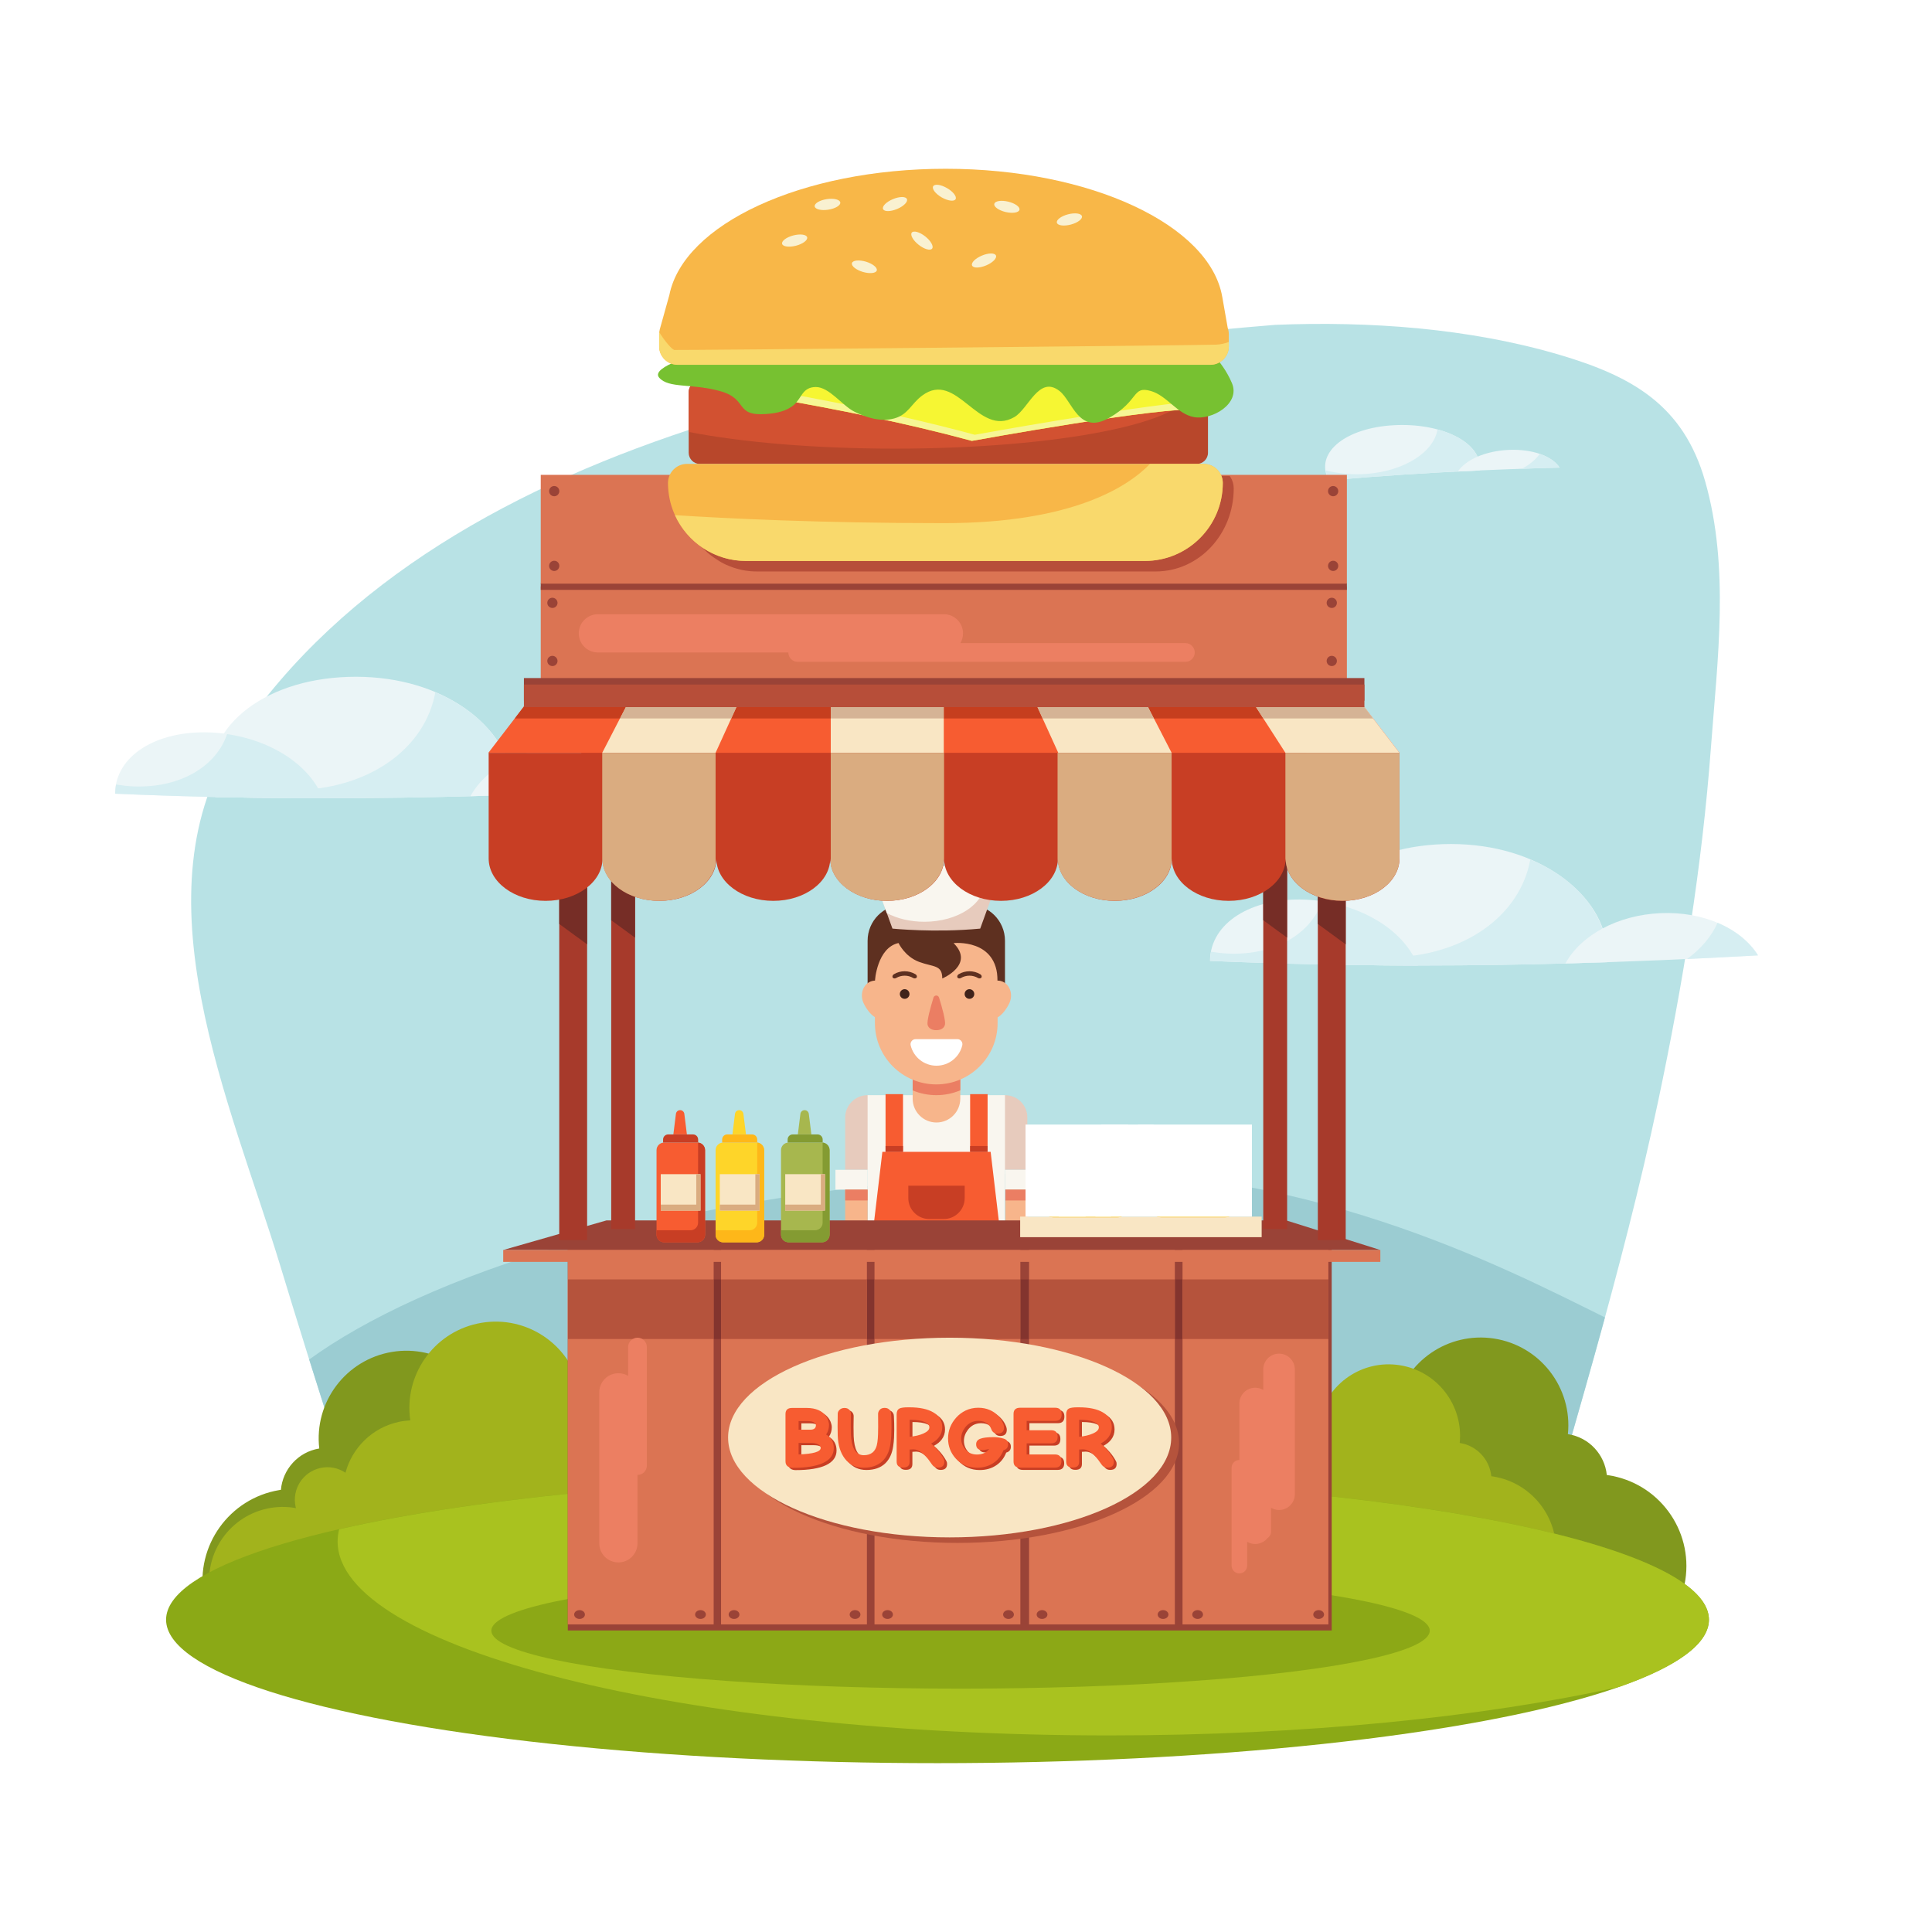<?xml version="1.0" encoding="utf-8"?>
<!-- Generator: Adobe Illustrator 18.0.0, SVG Export Plug-In . SVG Version: 6.00 Build 0)  -->
<!DOCTYPE svg PUBLIC "-//W3C//DTD SVG 1.1//EN" "http://www.w3.org/Graphics/SVG/1.1/DTD/svg11.dtd">
<svg version="1.1" id="Layer_1" xmlns:x="http://ns.adobe.com/Extensibility/1.0/" xmlns:i="http://ns.adobe.com/AdobeIllustrator/10.0/" xmlns:graph="http://ns.adobe.com/Graphs/1.0/"
	 xmlns="http://www.w3.org/2000/svg" xmlns:xlink="http://www.w3.org/1999/xlink" xmlns:a="http://ns.adobe.com/AdobeSVGViewerExtensions/3.0/"
	 x="0px" y="0px" viewBox="0 0 2800 2800" enable-background="new 0 0 2800 2800" xml:space="preserve">
<g>
	<rect y="0" fill="#FFFFFF" width="2800" height="2800"/>
	<g>
		<g>
			<path fill-rule="evenodd" clip-rule="evenodd" fill="#B8E2E5" d="M1848.1,470.8c-493.7,40.6-1199.5,143.3-1504.4,597.2
				C193,1292.5,335,1599.9,406,1833.8c51.3,168.9,105.3,337.1,162.3,504.2c0,0,1638-6.8,1638-6.8c68.4-245,144.4-486.9,197-736.1
				c35.6-168.7,63.5-339.5,76.3-511.6c9.5-127.5,27.3-261-8.4-386.1c-31.4-110.1-105.5-152-210.7-183.1
				C2129.5,475.6,1984.5,465.3,1848.1,470.8z"/>
			<path fill-rule="evenodd" clip-rule="evenodd" fill="#9BCCD2" d="M2206.3,2331.2c39.4-141,81.2-281,119.7-421.9
				c-146.8-72.6-443.4-227.9-815.4-210.6c-554.6,25.9-902.5,155.5-1062.5,271.6c37.9,120.9,77.2,241.4,118,361.3
				c21.5,2.5,42.2,4.7,60.5,6.2C918.5,2336.6,2206.3,2331.2,2206.3,2331.2z"/>
		</g>
		<g>
			<g>
				<g>
					<g>
						<path fill="#EBF5F7" d="M468,1156.9c-20.1-52.4-86.3-92.4-163.7-95.4c-77.4-3-137.1,33.6-137.6,88.8
							C269.2,1154.8,369.4,1156.8,468,1156.9z"/>
					</g>
				</g>
				<g>
					<g>
						<path fill="#EBF5F7" d="M742.1,1152.1c0.2-3.9,0.5-7.8,0.3-11.7c-0.2-45.2-27.8-85-68.2-113.6c-40.9-28.5-94.6-45.8-158-46
							c-63.2,0-118,16.7-156.7,45.6c-38.3,28.8-60.6,69.8-50.5,116.6c0.7,4.1,1.9,8.1,3,12.1
							C458.7,1158.4,600.9,1156.9,742.1,1152.1z"/>
					</g>
				</g>
				<path fill="#D6EEF2" d="M467.9,1156.9c-18.1-46.7-72.2-83.3-138.8-93c-15.3,45.8-66.8,78.6-136.1,75.8
					c-8.3-0.4-16.6-1.4-24.8-2.7c-0.8,4.3-1.2,8.8-1.3,13.3C269.2,1154.8,369.4,1156.8,467.9,1156.9z"/>
				<path fill="#D6EEF2" d="M742.1,1152.1c0.2-3.9,0.5-7.8,0.3-11.7c-2.3-59.6-46.3-109.8-111.5-137.1
					c-7.1,39.6-30.5,75.2-66.9,100.8c-36.2,25.6-85.5,41.1-139.5,40.8c-41.1-0.3-81-9.7-117.2-25.9c-0.2,7.8,0.1,15.8,1.5,24
					c0.7,4.1,1.9,8.1,3,12.1C458.7,1158.4,600.9,1156.9,742.1,1152.1z"/>
				<g>
					<g>
						<path fill="#EBF5F7" d="M960.9,1142.2c-24.3-39.1-78.8-63.9-141.2-61.2c-62.5,2.8-115.5,32.1-137.9,72.9
							C774.9,1151.4,867.4,1147.5,960.9,1142.2z"/>
					</g>
				</g>
				<path fill="#D6EEF2" d="M961,1142.2c-12.6-20.1-33.1-36.5-58.7-47.2c-8.9,20.1-24.5,38.2-44.3,52.5
					C892.2,1145.9,926.5,1144.1,961,1142.2z"/>
			</g>
		</g>
		<g>
			<g>
				<g>
					<g>
						<path fill="#EBF5F7" d="M2054.9,1399.2c-20.1-52.4-86.3-92.4-163.7-95.4c-77.4-3-137.1,33.6-137.6,88.8
							C1856.1,1397.1,1956.3,1399.2,2054.9,1399.2z"/>
					</g>
				</g>
				<g>
					<g>
						<path fill="#EBF5F7" d="M2329,1394.5c0.2-3.9,0.5-7.8,0.3-11.7c-0.2-45.2-27.8-85-68.2-113.6c-40.9-28.5-94.6-45.8-158-46
							c-63.2,0-118,16.7-156.7,45.6c-38.3,28.8-60.6,69.8-50.5,116.6c0.7,4.1,1.9,8.1,3,12.1
							C2045.7,1400.8,2187.9,1399.3,2329,1394.5z"/>
					</g>
				</g>
				<path fill="#D6EEF2" d="M2054.8,1399.2c-18.1-46.7-72.2-83.3-138.8-93c-15.3,45.8-66.8,78.6-136.1,75.8
					c-8.3-0.4-16.6-1.4-24.8-2.7c-0.8,4.3-1.2,8.8-1.3,13.3C1856.2,1397.1,1956.3,1399.2,2054.8,1399.2z"/>
				<path fill="#D6EEF2" d="M2329,1394.5c0.2-3.9,0.5-7.8,0.3-11.7c-2.3-59.6-46.3-109.8-111.5-137.1
					c-7.1,39.6-30.5,75.2-66.9,100.8c-36.2,25.6-85.5,41.1-139.5,40.8c-41.1-0.3-81-9.7-117.2-25.9c-0.2,7.8,0.1,15.8,1.5,24
					c0.7,4.1,1.9,8.1,3,12.1C2045.7,1400.8,2187.9,1399.3,2329,1394.5z"/>
				<g>
					<g>
						<path fill="#EBF5F7" d="M2547.8,1384.6c-24.3-39.1-78.8-63.9-141.2-61.2c-62.5,2.8-115.5,32.1-137.9,72.9
							C2361.8,1393.8,2454.3,1389.9,2547.8,1384.6z"/>
					</g>
				</g>
				<path fill="#D6EEF2" d="M2547.9,1384.6c-12.6-20.1-33.1-36.5-58.7-47.2c-8.9,20.1-24.5,38.2-44.3,52.5
					C2479.1,1388.3,2513.4,1386.5,2547.9,1384.6z"/>
			</g>
		</g>
		<g>
			<g>
				<g>
					<path fill="#EBF5F7" d="M2144.4,681.8c0.1-1.6,0.3-3.2,0.3-4.8c0.1-37.1-57.1-64.6-125.3-60.7c-68.2,3.9-111.3,38.1-95.8,75.2
						c0.6,1.6,1.5,3.2,2.2,4.7C1997.4,689.8,2070.3,685.1,2144.4,681.8z"/>
				</g>
			</g>
			<path fill="#D6EEF2" d="M2144.4,681.8c0.1-1.6,0.3-3.2,0.3-4.8c-0.5-24.5-24.5-44.8-61.4-54.6c-5.3,32.9-48.2,60.2-102.4,64.4
				c-20.6,1.6-40.7-0.4-59.6-5c0.5,3.2,1.2,6.4,2.4,9.7c0.6,1.6,1.5,3.2,2.2,4.7C1997.4,689.8,2070.3,685.1,2144.4,681.8z"/>
			<g>
				<g>
					<path fill="#EBF5F7" d="M2260.3,677.7c-10.4-16.4-39-27.1-73.2-25.7c-34.2,1.4-62.8,14.2-74.2,31.3
						C2161.4,680.8,2210.5,679,2260.3,677.7z"/>
				</g>
			</g>
			<path fill="#D6EEF2" d="M2260.3,677.7c-5.4-8.5-15.6-15.4-28.9-19.9c-5.7,8.3-14.8,15.7-25.8,21.6
				C2223.7,678.7,2242,678.1,2260.3,677.7z"/>
		</g>
		<g>
			<path fill="#81981E" d="M1778.7,2083.1c14.6,2.2,28.1,7.3,40,14.6c0.1-0.7,0.1-1.4,0.2-2.1c4-26.2,28.4-44.1,54.6-40.1
				c13.4,2,24.6,9.5,31.9,19.8c22.2-30.5,60.2-47.9,100-41.8c5.7,0.9,11.3,2.2,16.6,4c14.5-64.5,76.7-107.7,143.1-97.6
				c67.3,10.3,114.1,71.6,107.2,138.6c0.1,0,0.1,0,0.2,0c30.7,4.7,53.2,29.7,56.2,59.2c0.7,0.1,1.4,0.2,2.2,0.3
				c72.8,11.1,122.8,79.1,111.6,151.9c-0.6,4.2-1.5,8.3-2.5,12.3l-168.2-25.7l-94.1-14.4l-162.1-24.8l-80.5-12.3l-67.2-10.3
				l-65.5-10l-147.9-22.6c0.2-2.8,0.5-5.5,0.9-8.3C1664.3,2114.7,1719.6,2074.1,1778.7,2083.1z"/>
			<path fill="#A2B31C" d="M1713.6,2095.1c11.9,1.8,22.9,5.9,32.6,11.9c0.1-0.6,0.1-1.1,0.2-1.7c3.3-21.3,23.1-35.9,44.4-32.7
				c10.9,1.7,20.1,7.7,26,16.1c18.1-24.8,49-39,81.4-34c4.7,0.7,9.2,1.8,13.5,3.2c11.8-52.5,62.4-87.7,116.5-79.4
				c54.8,8.4,92.9,58.3,87.3,112.8c0,0,0.1,0,0.1,0c25,3.8,43.3,24.1,45.7,48.2c0.6,0.1,1.2,0.1,1.8,0.2
				c59.3,9,99.9,64.4,90.9,123.7c-0.5,3.4-1.2,6.7-2,10l-137-20.9l-76.6-11.7l-132-20.2l-65.5-10l-54.7-8.3l-53.4-8.1l-120.4-18.4
				c0.2-2.2,0.4-4.5,0.7-6.7C1620.5,2120.8,1665.5,2087.7,1713.6,2095.1z"/>
		</g>
		<g>
			<path fill="#81981E" d="M956.2,2097.5c-14.6,2.4-28,7.7-39.8,15.1c-0.1-0.7-0.1-1.4-0.2-2.1c-4.3-26.1-29-43.7-55.1-39.4
				c-13.4,2.2-24.5,9.8-31.6,20.2c-22.6-30.2-60.8-47.1-100.5-40.5c-5.7,0.9-11.2,2.4-16.6,4.2c-15.4-64.3-78.1-106.7-144.3-95.7
				c-67.2,11.2-113.2,73.1-105.4,140c-0.1,0-0.1,0-0.2,0c-30.6,5.1-52.8,30.3-55.4,59.9c-0.7,0.1-1.4,0.2-2.2,0.3
				c-72.6,12.1-121.7,80.7-109.7,153.3c0.7,4.2,1.6,8.2,2.6,12.2l167.9-27.9l93.9-15.6l161.8-26.9l80.3-13.3l67-11.1l65.4-10.9
				l147.6-24.5c-0.2-2.7-0.6-5.5-1-8.3C1071,2127.6,1015.2,2087.7,956.2,2097.5z"/>
			<path fill="#A2B31C" d="M387,2186.4c14.2-3.1,28.4-3.2,41.9-0.7c-0.2-0.7-0.4-1.3-0.5-2c-5.6-25.5,10.6-50.6,36-56.2
				c13.1-2.9,26,0,36.3,6.9c9.6-35.9,38.4-65.2,77.2-73.7c5.6-1.2,11.1-1.9,16.7-2.2c-9.4-64.4,32.5-126.1,97.1-140.2
				c65.5-14.3,130.2,25.5,147.5,89.6c0.1,0,0.1,0,0.1,0c29.9-6.5,59.4,8.5,72.5,34.6c0.7-0.2,1.4-0.4,2.1-0.5
				c70.8-15.5,140.8,29.4,156.3,100.2c0.9,4.1,1.6,8.1,2,12.1L908.4,2190l-91.6,20l-157.8,34.5l-78.3,17.1l-65.4,14.3l-63.8,13.9
				l-143.9,31.4c-0.8-2.6-1.5-5.2-2.1-7.9C293,2255.8,329.5,2198.9,387,2186.4z"/>
		</g>
		<g>
			<ellipse fill-rule="evenodd" clip-rule="evenodd" fill="#8BA916" cx="1358.7" cy="2347.4" rx="1118" ry="207.9"/>
			<path fill-rule="evenodd" clip-rule="evenodd" fill="#A9C21F" d="M1358.7,2139.6c-349.9,0-662.2,29.9-867.2,76.7
				c-1.4,5.9-2.2,11.8-2.2,17.7c0,155.3,500.5,281.1,1118,281.1c283.5,0,542.4-26.5,739.4-70.3c83-29,130-62.2,130-97.4
				C2476.7,2232.6,1976.2,2139.6,1358.7,2139.6z"/>
		</g>
		<ellipse fill-rule="evenodd" clip-rule="evenodd" fill="#8CA816" cx="1392.1" cy="2363.3" rx="680" ry="84"/>
		<g>
			<g>
				<path fill="#E7CBBD" d="M1257.4,1587.2c-17.9,0-32.5,14.5-32.5,32.5v75.7h64.9v-75.7C1289.9,1601.7,1275.3,1587.2,1257.4,1587.2
					z"/>
				<path fill="#E7CBBD" d="M1456.5,1587.2c-17.9,0-32.5,14.5-32.5,32.5v75.7h64.9v-75.7C1489,1601.7,1474.5,1587.2,1456.5,1587.2z"
					/>
				<path fill="#5E3020" d="M1404.3,1311.1h-94.6c-28.9,0-52.3,23.4-52.3,52.3v79.3h199.1v-79.3
					C1456.5,1334.5,1433.1,1311.1,1404.3,1311.1z"/>
				<rect x="1257.4" y="1587.2" fill="#F9F6EF" width="199.1" height="262.4"/>
				<path fill="#F7B58B" d="M1322.7,1544.5v47.8c0,19.1,15.5,34.5,34.5,34.5l0,0c19.1,0,34.5-15.5,34.5-34.5v-47.8H1322.7z"/>
				<path fill="#EB7E63" d="M1322.7,1580.3c10.5,4.4,22.1,6.9,34.3,6.9h0c12.3,0,24.1-2.5,34.8-7.1v-35.7h-69.1V1580.3z"/>
				<path fill="#F7B58B" d="M1410.3,1349.8h-106.7c-19.7,0-35.6,15.9-35.6,35.6v97.3c0,49.1,39.8,88.9,88.9,88.9h0
					c49.1,0,88.9-39.8,88.9-88.9v-97.3C1445.9,1365.7,1429.9,1349.8,1410.3,1349.8z"/>
				<path fill="#F7B58B" d="M1283.2,1427c-0.9-2.9-7-4.9-9.4-5.4c-18.9-3.8-29.3,15.3-22.7,31.2c3.8,9,16.2,27.8,28.5,22.6
					C1295.6,1468.8,1283.3,1427.2,1283.2,1427z"/>
				<path fill="#F7B58B" d="M1431.2,1427c0.9-2.9,7-4.9,9.4-5.4c18.9-3.8,29.3,15.3,22.7,31.2c-3.8,9-16.2,27.8-28.5,22.6
					C1418.8,1468.8,1431.1,1427.2,1431.2,1427z"/>
				<circle fill="#40231B" cx="1311.1" cy="1440.6" r="7"/>
				<circle fill="#40231B" cx="1405" cy="1440.6" r="7"/>
				<path fill="#5E3020" d="M1323.5,1417.4c-7.6-4.5-17.1-4.5-24.8,0c-1.6,0.9-3.7,0.9-4.8-0.5l0,0c-1.1-1.3-0.5-3.7,1.6-5
					c9.6-5.7,21.6-5.7,31.2,0c2.1,1.2,2.8,3.6,1.6,5c0,0,0,0,0,0C1327.2,1418.2,1325.1,1418.3,1323.5,1417.4z"/>
				<path fill="#5E3020" d="M1417.4,1417.4c-7.6-4.5-17.1-4.5-24.8,0c-1.6,0.9-3.7,0.9-4.8-0.5l0,0c-1.1-1.3-0.5-3.7,1.6-5
					c9.6-5.7,21.6-5.7,31.2,0c2.1,1.2,2.8,3.6,1.6,5c0,0,0,0,0,0C1421.1,1418.2,1419,1418.3,1417.4,1417.4z"/>
				<path fill="#EB7E63" d="M1360.9,1445.7c-1.2-3.9-6.8-3.9-8,0c-4.2,13.7-10,34.4-8.5,39.7c2.3,8.2,12.5,7.6,12.5,7.6
					s10.2,0.6,12.5-7.6C1371,1480.1,1365.2,1459.3,1360.9,1445.7z"/>
				<path fill="#FFFFFF" d="M1387.5,1506H1327c-4.7,0-8.3,4.4-7.2,9c4,16.9,19.3,29.5,37.4,29.5c18.2,0,33.4-12.6,37.4-29.5
					C1395.7,1510.4,1392.2,1506,1387.5,1506z"/>
				<path fill="#5E3020" d="M1268,1421.2c0,0,3.2-47.8,34.2-54.5c0,0,8.9,19.4,29.7,27.3c20.9,7.8,33.7,3.9,33.7,24.1
					c0,0,47.7-20,16.4-51.3c0,0,63.7-7,63.7,54.5l6.5-10.6c0,0,11.1-79-60.6-72.8s-110.3-4.9-127.2,34.6
					C1264.6,1372.4,1258.2,1405.1,1268,1421.2z"/>
				<g>
					<path fill="#E7CBBD" d="M1357,1254.9c-56,0-88.9,21-88.9,21l25.3,69.9c0,0,61.3,6.3,127.2,0l25.3-69.9
						C1445.9,1275.8,1413,1254.9,1357,1254.9z"/>
					<path fill="#F9F6EF" d="M1426.9,1278.7c0-4.3-0.7-8.5-2.1-12.5c-15.2-5.5-38.4-11.3-67.9-11.3c-56,0-88.9,21-88.9,21l17.2,47.4
						c14.9,7.9,33.9,12.6,54.6,12.6C1387.9,1335.8,1426.9,1310.2,1426.9,1278.7z"/>
				</g>
				<rect x="1210.8" y="1695.4" fill="#F9F6EF" width="46.6" height="28.7"/>
				<rect x="1456.5" y="1695.4" fill="#F9F6EF" width="46.6" height="28.7"/>
				<rect x="1283.4" y="1585.7" fill="#F75C31" width="25.3" height="83.7"/>
				<rect x="1406" y="1585.7" fill="#F75C31" width="25.3" height="83.7"/>
				<polygon fill="#F75C31" points="1435.7,1669.3 1357.2,1669.3 1278.8,1669.3 1257.4,1849.6 1357.2,1849.6 1457.1,1849.6 				"/>
				<g>
					<rect x="1224.9" y="1724.1" fill="#F7B58B" width="32.5" height="125.5"/>
					<rect x="1224.9" y="1724.1" fill="#EB7E63" width="32.5" height="15.7"/>
				</g>
				<g>
					<rect x="1457.1" y="1724.1" fill="#F7B58B" width="32.5" height="125.5"/>
					<rect x="1457.1" y="1724.1" fill="#EB7E63" width="32.5" height="15.7"/>
				</g>
				<path fill="#C83E24" d="M1316.4,1718.4v18c0,16.7,13.6,30.3,30.3,30.3h21.1c16.7,0,30.3-13.6,30.3-30.3v-18H1316.4z"/>
				<rect x="1283.4" y="1660.9" fill="#C83E24" width="25.3" height="8.4"/>
				<rect x="1406" y="1660.9" fill="#C83E24" width="25.3" height="8.4"/>
			</g>
			<g>
				<g>
					<polygon fill-rule="evenodd" clip-rule="evenodd" fill="#9A4337" points="822.9,1797.2 1930,1797.2 1930,2363 822.9,2363 
						822.9,1797.2 					"/>
					<rect x="822.9" y="1808" fill-rule="evenodd" clip-rule="evenodd" fill="#DB7453" width="211.4" height="546.2"/>
					<rect x="1045" y="1808" fill-rule="evenodd" clip-rule="evenodd" fill="#DB7453" width="211.4" height="546.2"/>
					<polygon fill-rule="evenodd" clip-rule="evenodd" fill="#DB7453" points="1267.4,1808 1478.8,1808 1478.8,2354.2 
						1267.4,2354.2 1267.4,1808 					"/>
					<polygon fill-rule="evenodd" clip-rule="evenodd" fill="#DB7453" points="1491.4,1808 1702.7,1808 1702.7,2354.2 
						1491.4,2354.2 1491.4,1808 					"/>
					<polygon fill-rule="evenodd" clip-rule="evenodd" fill="#DB7453" points="1713.8,1808 1925.2,1808 1925.2,2354.2 
						1713.8,2354.2 1713.8,1808 					"/>
					<g>
						<rect x="822.7" y="1854.2" fill="#FFFFFF" width="0.2" height="86.4"/>
						<rect x="1478.8" y="1854.2" fill-rule="evenodd" clip-rule="evenodd" fill="#83342E" width="12.6" height="86.4"/>
						<rect x="1256.3" y="1854.2" fill-rule="evenodd" clip-rule="evenodd" fill="#83342E" width="11.1" height="86.4"/>
						<rect x="1925.2" y="1854.2" fill-rule="evenodd" clip-rule="evenodd" fill="#83342E" width="0.1" height="86.4"/>
						<rect x="1702.7" y="1854.2" fill-rule="evenodd" clip-rule="evenodd" fill="#83342E" width="11.1" height="86.4"/>
						<rect x="1034.2" y="1854.2" fill-rule="evenodd" clip-rule="evenodd" fill="#83342E" width="10.7" height="86.4"/>
						<rect x="822.9" y="1854.2" fill-rule="evenodd" clip-rule="evenodd" fill="#B5533C" width="211.4" height="86.4"/>
						<rect x="1045" y="1854.2" fill-rule="evenodd" clip-rule="evenodd" fill="#B5533C" width="211.4" height="86.4"/>
						<rect x="1267.4" y="1854.2" fill-rule="evenodd" clip-rule="evenodd" fill="#B5533C" width="211.4" height="86.4"/>
						<rect x="1491.4" y="1854.2" fill-rule="evenodd" clip-rule="evenodd" fill="#B5533C" width="211.4" height="86.4"/>
						<rect x="1713.8" y="1854.2" fill-rule="evenodd" clip-rule="evenodd" fill="#B5533C" width="211.4" height="86.4"/>
					</g>
				</g>
				<path fill-rule="evenodd" clip-rule="evenodd" fill="#9A4337" d="M839.9,2333.5c4.3,0,7.8,2.9,7.8,6.4s-3.5,6.4-7.8,6.4
					c-4.3,0-7.8-2.9-7.8-6.4S835.6,2333.5,839.9,2333.5L839.9,2333.5z"/>
				<path fill-rule="evenodd" clip-rule="evenodd" fill="#9A4337" d="M1015.2,2333.5c4.3,0,7.8,2.9,7.8,6.4s-3.5,6.4-7.8,6.4
					c-4.3,0-7.8-2.9-7.8-6.4S1010.9,2333.5,1015.2,2333.5L1015.2,2333.5z"/>
				<path fill-rule="evenodd" clip-rule="evenodd" fill="#9A4337" d="M1063.8,2333.5c4.3,0,7.8,2.9,7.8,6.4s-3.5,6.4-7.8,6.4
					c-4.3,0-7.8-2.9-7.8-6.4S1059.5,2333.5,1063.8,2333.5L1063.8,2333.5z"/>
				<path fill-rule="evenodd" clip-rule="evenodd" fill="#9A4337" d="M1239.2,2333.5c4.3,0,7.8,2.9,7.8,6.4s-3.5,6.4-7.8,6.4
					c-4.3,0-7.8-2.9-7.8-6.4S1234.9,2333.5,1239.2,2333.5L1239.2,2333.5z"/>
				<path fill-rule="evenodd" clip-rule="evenodd" fill="#9A4337" d="M1286.3,2333.5c4.3,0,7.8,2.9,7.8,6.4s-3.5,6.4-7.8,6.4
					c-4.3,0-7.8-2.9-7.8-6.4S1282,2333.5,1286.3,2333.5L1286.3,2333.5z"/>
				<path fill-rule="evenodd" clip-rule="evenodd" fill="#9A4337" d="M1461.6,2333.5c4.3,0,7.8,2.9,7.8,6.4s-3.5,6.4-7.8,6.4
					c-4.3,0-7.8-2.9-7.8-6.4S1457.3,2333.5,1461.6,2333.5L1461.6,2333.5z"/>
				<path fill-rule="evenodd" clip-rule="evenodd" fill="#9A4337" d="M1510.2,2333.5c4.3,0,7.8,2.9,7.8,6.4s-3.5,6.4-7.8,6.4
					c-4.3,0-7.8-2.9-7.8-6.4S1506,2333.5,1510.2,2333.5L1510.2,2333.5z"/>
				<path fill-rule="evenodd" clip-rule="evenodd" fill="#9A4337" d="M1685.6,2333.5c4.3,0,7.8,2.9,7.8,6.4s-3.5,6.4-7.8,6.4
					s-7.8-2.9-7.8-6.4S1681.3,2333.5,1685.6,2333.5L1685.6,2333.5z"/>
				<path fill-rule="evenodd" clip-rule="evenodd" fill="#9A4337" d="M1735.7,2333.5c4.3,0,7.8,2.9,7.8,6.4s-3.5,6.4-7.8,6.4
					c-4.3,0-7.8-2.9-7.8-6.4S1731.4,2333.5,1735.7,2333.5L1735.7,2333.5z"/>
				<path fill-rule="evenodd" clip-rule="evenodd" fill="#9A4337" d="M1911.1,2333.5c4.3,0,7.8,2.9,7.8,6.4s-3.5,6.4-7.8,6.4
					c-4.3,0-7.8-2.9-7.8-6.4S1906.8,2333.5,1911.1,2333.5L1911.1,2333.5z"/>
			</g>
			<polygon fill-rule="evenodd" clip-rule="evenodd" fill="#9A4337" points="879,1768.7 1864.1,1768.7 2000.5,1811.6 729.3,1811.6 
				879,1768.7 			"/>
			<polygon fill-rule="evenodd" clip-rule="evenodd" fill="#DB7453" points="729.3,1811.6 2000.5,1811.6 2000.5,1828.8 
				729.3,1828.8 729.3,1811.6 			"/>
			<g>
				<ellipse fill-rule="evenodd" clip-rule="evenodd" fill="#B5533C" cx="1387.7" cy="2091.4" rx="321.1" ry="144.7"/>
				<ellipse fill-rule="evenodd" clip-rule="evenodd" fill="#F9E6C4" cx="1376.3" cy="2083.4" rx="321.1" ry="144.7"/>
				<g>
					<path fill="#C83E24" d="M1212.4,2102.1c0,9.4-5.1,16.5-15.4,21.4c-10.1,4.7-24.7,7.1-43.9,7.1c-3,0-5.4-0.7-7.3-2
						c-2.3-1.6-3.4-4.1-3.4-7.5v-68.5c0-5.9,3.2-8.8,9.4-8.8h21.6c6.5,0,12.1,1.1,16.9,3.2c3.9,1.7,7.2,4.2,9.7,7.3
						c2,2.4,3.5,5.1,4.4,8.1c0.7,2.2,1.1,4.1,1.1,5.8c0,5.3-1.4,10-4.2,14.1C1208.6,2086.6,1212.4,2093.2,1212.4,2102.1
						L1212.4,2102.1z M1161.4,2094.4v16.8c21.4-0.8,32-3.9,32-9.5c0-2.2-1.4-4-4.1-5.3c-2.6-1.3-5.8-1.9-9.7-1.9H1161.4
						L1161.4,2094.4z M1161.4,2062.8v12.5h17.1c5.3,0,8-2.2,8-6.7l-0.1-0.3c0-0.3,0-0.5-0.1-0.7c-0.2-0.7-0.7-1.4-1.4-2
						c-2.1-1.9-5.9-2.8-11.5-2.8H1161.4L1161.4,2062.8z M1286.1,2043.7c3.4,0,6,1.2,7.7,3.5c0.6,0.8,1,1.8,1.4,2.9
						c0.2,0.8,0.3,1.6,0.3,2.3l0.4,10.1c0.1,3.7,0.1,6.9,0.1,9.7c0,4-0.1,7.9-0.3,11.5c-0.2,4.1-0.6,8.1-1.2,12.1
						c-1.5,10.6-5.3,18.9-11.3,24.8c-6.7,6.5-15.9,9.8-27.5,9.8c-11.5,0-20.7-4.4-27.4-13.3c-6.3-8.3-9.7-19.3-10.2-33
						c-0.1-4.5-0.2-9-0.2-13.6l0.2-18.2c0-1.9,0.7-3.7,2.2-5.3c1.8-2.1,4.4-3.2,7.6-3.2c3.3,0,5.8,1.1,7.5,3.3
						c1.2,1.6,1.8,3.4,1.8,5.3c0,3.2-0.1,6-0.1,8.1c0,2.7-0.1,5.3-0.1,7.6c0,4.4,0.1,8.9,0.2,13.4c0.4,9.4,1.9,16.7,4.6,21.9
						c3.2,6,7.9,8.9,14.2,8.9c5.1,0,9.3-1.3,12.5-3.9c3.9-3.2,6.2-8.2,7.1-15c0.5-3.6,0.8-7.3,0.9-11.2c0.1-3.2,0.2-6.9,0.2-11.1
						l-0.1-18.6c0-1.9,0.6-3.7,1.8-5.3C1280.1,2044.9,1282.7,2043.7,1286.1,2043.7L1286.1,2043.7z M1353.5,2095.4
						c3.3,2.8,6.4,5.9,9.2,9.2c3.5,4,6.4,8.3,8.9,12.9c0.7,1.2,1,2.6,1,4.1c0,5.8-3.1,8.7-9.4,8.7c-3.6,0-6.3-1.4-8.3-4.3
						c-3.4-5.1-6.7-9.4-10-12.8c-2.7-2.8-5.3-5-7.9-6.6c-2-1.2-3.9-2-5.8-2.4c-0.7-0.1-1.4-0.2-2.1-0.3l-1.5-0.1
						c-1.6,0-3.4,0.1-5.3,0.3v17.7c0,5.6-3.1,8.4-9.4,8.4c-6.3,0-9.4-2.9-9.4-8.7V2053c0-4.2,1.4-7,4.1-8.4
						c2.2-1.1,6.3-1.7,12.2-1.7h2.2c14.7,0,26.3,2.4,34.6,7.3c8.7,5,13,12.2,13,21.5c0,5.4-1.6,10.3-4.8,14.5
						C1362.2,2089.8,1358.4,2092.8,1353.5,2095.4L1353.5,2095.4z M1350.9,2072c0-3.3-2.2-5.8-6.7-7.8c-5-2.2-12.2-3.3-21.8-3.3v24.7
						c8-0.8,14.7-2.4,20-4.8C1348,2078.3,1350.9,2075.4,1350.9,2072L1350.9,2072z M1443.7,2086.2c5.2,0,10.2,0.7,15,2.2
						c4.2,1.2,6.3,4,6.3,8.4c0,4.3-2.2,7.2-6.7,8.4c-2.9,7.5-7.5,13.6-14,18.1c-6.9,4.8-15.1,7.2-24.4,7.2
						c-12.4,0-22.6-4.4-30.7-13.2c-7.4-8.2-11.2-17.9-11.2-29.2c0-11.2,3.9-21.3,11.7-30.1c4-4.5,8.6-7.9,13.8-10.4
						c5.7-2.7,11.8-4,18.3-4c6.1,0,11.8,1.1,16.9,3.4c4.4,1.9,8.3,4.6,11.6,8.1c2.8,2.9,5,6,6.6,9.4c1.5,3,2.2,5.5,2.2,7.6
						c0,6-3.1,9-9.3,9c-4.4,0-7.4-2-9-6.1c-1.3-3.6-3.3-6.4-6-8.5c-3.3-2.6-7.7-3.9-13-3.9c-4.2,0-8,1-11.4,2.8
						c-2.9,1.7-5.5,3.9-7.7,6.8c-3.8,5.1-5.7,10.4-5.7,15.8c0,5.9,1.9,11.1,5.7,15.6c4.3,5.2,10,7.8,17.1,7.8c7.8,0,13.8-2.7,17.8-8
						l-7.3,1.4c-0.7,0.1-1.5,0.2-2.2,0.2c-6.3,0-9.4-2.8-9.4-8.5c0-3.9,2.1-6.6,6.4-8.1C1429,2086.9,1435.1,2086.2,1443.7,2086.2
						L1443.7,2086.2z M1491.8,2111.2h41.1c6.2,0,9.4,3.2,9.4,9.5c0,6.4-3.1,9.6-9.4,9.6h-50.4c-6.4,0-9.6-3-9.6-8.9v-69
						c0-5.9,3.2-8.9,9.6-8.9h50.7c6.3,0,9.4,3.2,9.4,9.6c0,6.3-3.1,9.5-9.4,9.5h-41.3v13.5h35.5c6.2,0,9.4,3.1,9.4,9.4
						c0,6.4-3.1,9.6-9.4,9.6h-35.5V2111.2L1491.8,2111.2z M1599.2,2095.4c3.3,2.8,6.4,5.9,9.2,9.2c3.5,4,6.4,8.3,8.9,12.9
						c0.7,1.2,1,2.6,1,4.1c0,5.8-3.1,8.7-9.4,8.7c-3.6,0-6.3-1.4-8.3-4.3c-3.4-5.1-6.7-9.4-10-12.8c-2.7-2.8-5.3-5-7.9-6.6
						c-2-1.2-3.9-2-5.8-2.4c-0.7-0.1-1.4-0.2-2.1-0.3l-1.5-0.1c-1.6,0-3.4,0.1-5.3,0.3v17.7c0,5.6-3.1,8.4-9.4,8.4
						c-6.3,0-9.4-2.9-9.4-8.7V2053c0-4.2,1.4-7,4.1-8.4c2.2-1.1,6.3-1.7,12.2-1.7h2.2c14.7,0,26.3,2.4,34.6,7.3
						c8.7,5,13,12.2,13,21.5c0,5.4-1.6,10.3-4.8,14.5C1607.9,2089.8,1604,2092.8,1599.2,2095.4L1599.2,2095.4z M1596.5,2072
						c0-3.3-2.2-5.8-6.7-7.8c-5-2.2-12.2-3.3-21.8-3.3v24.7c8-0.8,14.7-2.4,20-4.8C1593.7,2078.3,1596.5,2075.4,1596.5,2072
						L1596.5,2072z"/>
					<path fill="#F75C31" d="M1208.4,2098.8c0,9.4-5.1,16.5-15.4,21.4c-10.1,4.7-24.7,7.1-43.9,7.1c-3,0-5.4-0.7-7.3-2
						c-2.3-1.6-3.4-4.1-3.4-7.5v-68.5c0-5.9,3.2-8.8,9.4-8.8h21.6c6.5,0,12.1,1.1,16.9,3.2c3.9,1.7,7.2,4.2,9.7,7.3
						c2,2.4,3.5,5.1,4.4,8.1c0.7,2.2,1.1,4.1,1.1,5.8c0,5.3-1.4,10-4.2,14.1C1204.6,2083.2,1208.4,2089.9,1208.4,2098.8
						L1208.4,2098.8z M1157.4,2091.1v16.8c21.4-0.8,32-3.9,32-9.5c0-2.2-1.4-4-4.1-5.3c-2.6-1.3-5.8-1.9-9.7-1.9H1157.4
						L1157.4,2091.1z M1157.4,2059.5v12.5h17.1c5.3,0,8-2.2,8-6.7l-0.1-0.3c0-0.3,0-0.5-0.1-0.7c-0.2-0.7-0.7-1.4-1.4-2
						c-2.1-1.9-5.9-2.8-11.5-2.8H1157.4L1157.4,2059.5z M1282.1,2040.4c3.4,0,6,1.2,7.7,3.5c0.6,0.8,1,1.8,1.4,2.9
						c0.2,0.8,0.3,1.6,0.3,2.3l0.4,10.1c0.1,3.7,0.1,6.9,0.1,9.7c0,4-0.1,7.9-0.3,11.5c-0.2,4.1-0.6,8.1-1.2,12.1
						c-1.5,10.6-5.3,18.9-11.3,24.8c-6.7,6.5-15.9,9.8-27.5,9.8c-11.5,0-20.7-4.4-27.4-13.3c-6.3-8.3-9.7-19.3-10.2-33
						c-0.1-4.5-0.2-9-0.2-13.6l0.2-18.2c0-1.9,0.7-3.7,2.2-5.3c1.8-2.1,4.4-3.2,7.6-3.2c3.3,0,5.8,1.1,7.5,3.3
						c1.2,1.6,1.8,3.4,1.8,5.3c0,3.2-0.1,6-0.1,8.1c0,2.7-0.1,5.3-0.1,7.6c0,4.4,0.1,8.9,0.2,13.4c0.4,9.4,1.9,16.7,4.6,21.9
						c3.2,6,7.9,8.9,14.2,8.9c5.1,0,9.3-1.3,12.5-3.9c3.9-3.2,6.2-8.2,7.1-15c0.5-3.6,0.8-7.4,0.9-11.2c0.1-3.2,0.2-6.9,0.2-11.1
						l-0.1-18.6c0-1.9,0.6-3.7,1.8-5.3C1276.1,2041.5,1278.7,2040.4,1282.1,2040.4L1282.1,2040.4z M1349.5,2092.1
						c3.3,2.8,6.4,5.9,9.2,9.2c3.5,4,6.4,8.3,8.9,12.9c0.7,1.2,1,2.6,1,4.1c0,5.8-3.1,8.7-9.4,8.7c-3.6,0-6.3-1.4-8.3-4.3
						c-3.4-5.1-6.7-9.4-10-12.8c-2.7-2.8-5.3-5-7.9-6.6c-2-1.2-3.9-2-5.8-2.4c-0.7-0.1-1.4-0.2-2.1-0.3l-1.5-0.1
						c-1.6,0-3.4,0.1-5.3,0.3v17.7c0,5.6-3.1,8.4-9.4,8.4c-6.3,0-9.4-2.9-9.4-8.7v-68.5c0-4.2,1.4-7,4.1-8.4
						c2.2-1.1,6.3-1.7,12.2-1.7h2.2c14.7,0,26.3,2.4,34.6,7.3c8.7,5,13,12.2,13,21.5c0,5.4-1.6,10.3-4.8,14.5
						C1358.2,2086.4,1354.4,2089.5,1349.5,2092.1L1349.5,2092.1z M1346.9,2068.7c0-3.3-2.2-5.8-6.7-7.8c-5-2.2-12.2-3.3-21.8-3.3
						v24.7c8-0.8,14.7-2.4,20-4.8C1344,2075,1346.9,2072,1346.9,2068.7L1346.9,2068.7z M1439.7,2082.8c5.2,0,10.2,0.7,15,2.2
						c4.2,1.2,6.3,4,6.3,8.4c0,4.3-2.2,7.2-6.7,8.4c-2.9,7.5-7.5,13.6-14,18.1c-6.9,4.8-15.1,7.2-24.4,7.2
						c-12.4,0-22.6-4.4-30.7-13.2c-7.4-8.2-11.2-17.9-11.2-29.2c0-11.2,3.9-21.3,11.7-30.1c4-4.5,8.6-7.9,13.8-10.4
						c5.7-2.7,11.8-4,18.3-4c6.1,0,11.8,1.1,16.9,3.4c4.4,1.9,8.3,4.6,11.6,8.1c2.8,2.9,5,6,6.6,9.4c1.5,3,2.2,5.5,2.2,7.6
						c0,6-3.1,9-9.3,9c-4.4,0-7.4-2-9-6.1c-1.3-3.6-3.3-6.4-6-8.5c-3.3-2.6-7.7-3.9-13-3.9c-4.2,0-8,1-11.4,2.8
						c-2.9,1.7-5.5,3.9-7.7,6.8c-3.8,5.1-5.7,10.4-5.7,15.8c0,5.9,1.9,11.1,5.7,15.6c4.3,5.2,10,7.8,17.1,7.8c7.8,0,13.8-2.7,17.8-8
						l-7.3,1.4c-0.7,0.1-1.5,0.2-2.2,0.2c-6.3,0-9.4-2.8-9.4-8.5c0-3.9,2.1-6.6,6.4-8.1C1425,2083.6,1431.1,2082.8,1439.7,2082.8
						L1439.7,2082.8z M1487.8,2107.9h41.1c6.2,0,9.4,3.2,9.4,9.5c0,6.4-3.1,9.6-9.4,9.6h-50.4c-6.4,0-9.6-3-9.6-8.9v-69
						c0-5.9,3.2-8.9,9.6-8.9h50.7c6.3,0,9.4,3.2,9.4,9.6c0,6.3-3.1,9.5-9.4,9.5h-41.3v13.5h35.5c6.2,0,9.4,3.1,9.4,9.4
						c0,6.4-3.1,9.6-9.4,9.6h-35.5V2107.9L1487.8,2107.9z M1595.2,2092.1c3.3,2.8,6.4,5.9,9.2,9.2c3.5,4,6.4,8.3,8.9,12.9
						c0.7,1.2,1,2.6,1,4.1c0,5.8-3.1,8.7-9.4,8.7c-3.6,0-6.3-1.4-8.3-4.3c-3.4-5.1-6.7-9.4-10-12.8c-2.7-2.8-5.3-5-7.9-6.6
						c-2-1.2-3.9-2-5.8-2.4c-0.7-0.1-1.4-0.2-2.1-0.3l-1.5-0.1c-1.6,0-3.4,0.1-5.3,0.3v17.7c0,5.6-3.1,8.4-9.4,8.4
						c-6.3,0-9.4-2.9-9.4-8.7v-68.5c0-4.2,1.4-7,4.1-8.4c2.2-1.1,6.3-1.7,12.2-1.7h2.2c14.7,0,26.3,2.4,34.6,7.3
						c8.7,5,13,12.2,13,21.5c0,5.4-1.6,10.3-4.8,14.5C1603.9,2086.4,1600,2089.5,1595.2,2092.1L1595.2,2092.1z M1592.5,2068.7
						c0-3.3-2.2-5.8-6.7-7.8c-5-2.2-12.2-3.3-21.8-3.3v24.7c8-0.8,14.7-2.4,20-4.8C1589.7,2075,1592.5,2072,1592.5,2068.7
						L1592.5,2068.7z"/>
				</g>
			</g>
			<g>
				<polygon fill-rule="evenodd" clip-rule="evenodd" fill="#A73A2B" points="1950.3,1797.2 1909.9,1797.2 1909.9,1157.4 
					1950.3,1157.4 1950.3,1797.2 				"/>
				<path fill-rule="evenodd" clip-rule="evenodd" fill="#762D26" d="M1909.9,1339.1l40.4,29.5v-133c-2-5.4-3.7-8.3-4.8-7.7
					c-3.3,1.9-18.9,8.8-35.6,16V1339.1z"/>
			</g>
			<g>
				<polygon fill-rule="evenodd" clip-rule="evenodd" fill="#A73A2B" points="850.9,1797.2 810.5,1797.2 810.5,1157.4 850.9,1157.4 
					850.9,1797.2 				"/>
				<path fill-rule="evenodd" clip-rule="evenodd" fill="#762D26" d="M810.5,1339.1l40.4,29.5v-133c-2-5.4-3.7-8.3-4.8-7.7
					c-3.3,1.9-18.9,8.8-35.6,16V1339.1z"/>
			</g>
			<g>
				<polygon fill-rule="evenodd" clip-rule="evenodd" fill="#A73A2B" points="920.4,1781.2 885.8,1781.2 885.8,1178.4 920.4,1178.4 
					920.4,1781.2 				"/>
				<path fill-rule="evenodd" clip-rule="evenodd" fill="#762D26" d="M885.8,1333.7l34.5,25.2v-113.6c-1.8-4.6-3.2-7.1-4.1-6.6
					c-2.9,1.6-16.1,7.5-30.4,13.6V1333.7z"/>
			</g>
			<g>
				<polygon fill-rule="evenodd" clip-rule="evenodd" fill="#A73A2B" points="1865.4,1781.2 1830.8,1781.2 1830.8,1178.4 
					1865.4,1178.4 1865.4,1781.2 				"/>
				<path fill-rule="evenodd" clip-rule="evenodd" fill="#762D26" d="M1830.8,1333.7l34.5,25.2v-113.6c-1.8-4.6-3.2-7.1-4.1-6.6
					c-2.9,1.6-16.1,7.5-30.4,13.6V1333.7z"/>
			</g>
			<g>
				<polygon fill-rule="evenodd" clip-rule="evenodd" fill="#F75C31" points="1893.5,1163.7 842.5,1163.7 842.5,1091 707.8,1091 
					842.5,915.4 1893.5,915.4 2028.2,1091 1893.5,1091 1893.5,1163.7 				"/>
				<g>
					<polygon fill="#F9E6C4" points="872.8,1091 1037.1,1091 1097.7,957.9 947.8,945.6 					"/>
					<polygon fill="#F9E6C4" points="1473.1,957.9 1533.7,1091 1698,1091 1623.1,945.6 					"/>
					<rect x="1204" y="982.7" fill="#F9E6C4" width="163.8" height="108.3"/>
					<polygon fill="#F9E6C4" points="1977.4,1024.8 1788,974.5 1862.9,1091 2028.2,1091 					"/>
					<g>
						<polygon fill-rule="evenodd" clip-rule="evenodd" fill="#C63E1E" points="1655.5,1008.5 1672.3,1041.2 1830.8,1041.2 
							1809.8,1008.5 						"/>
						<polygon fill-rule="evenodd" clip-rule="evenodd" fill="#C63E1E" points="1074.7,1008.5 1059.9,1041.2 1204,1041.2 
							1204,1008.5 						"/>
						<polygon fill-rule="evenodd" clip-rule="evenodd" fill="#C63E1E" points="1367.8,1008.5 1367.8,1041.2 1511,1041.2 
							1496.1,1008.5 						"/>
						<polygon fill-rule="evenodd" clip-rule="evenodd" fill="#C63E1E" points="915.4,1008.5 771.1,1008.5 746.1,1041.2 
							898.5,1041.2 						"/>
						<polygon fill="#D5B395" points="915.4,1008.5 898.5,1041.2 1059.9,1041.2 1074.7,1008.5 						"/>
						<polygon fill="#D5B395" points="1496.1,1008.5 1511,1041.2 1672.3,1041.2 1655.5,1008.5 						"/>
						<rect x="1204" y="1008.5" fill="#D5B395" width="163.8" height="32.7"/>
						<polygon fill="#D5B395" points="1964.8,1008.5 1915.9,1008.5 1809.8,1008.5 1830.8,1041.2 1989.9,1041.2 1989.9,1041.2 						
							"/>
					</g>
				</g>
				<path fill-rule="evenodd" clip-rule="evenodd" fill="#C83E24" d="M707.8,1091h1320.4v153.2c0,33.9-36.9,61.4-82.5,61.4
					c-45.6,0-82.5-27.5-82.5-61.4c0,33.9-36.9,61.4-82.5,61.4c-45.6,0-82.5-27.5-82.5-61.4c0,33.9-36.9,61.4-82.5,61.4
					c-45.6,0-82.5-27.5-82.5-61.4c0,33.9-36.9,61.4-82.5,61.4c-45.6,0-82.5-27.5-82.5-61.4c0,33.9-36.9,61.4-82.5,61.4
					c-45.6,0-82.5-27.5-82.5-61.4c0,33.9-36.9,61.4-82.5,61.4c-45.6,0-82.5-27.5-82.5-61.4c0,33.9-36.9,61.4-82.5,61.4
					c-45.6,0-82.5-27.5-82.5-61.4c0,33.9-36.9,61.4-82.5,61.4c-45.6,0-82.5-27.5-82.5-61.4V1091L707.8,1091z"/>
				<rect x="783.7" y="849.9" fill-rule="evenodd" clip-rule="evenodd" fill="#DB7453" width="1168.3" height="146.1"/>
				<rect x="783.7" y="845" fill-rule="evenodd" clip-rule="evenodd" fill="#9A4337" width="1168.3" height="9.9"/>
				<polygon fill-rule="evenodd" clip-rule="evenodd" fill="#9A4337" points="759.3,982.7 1977.4,982.7 1977.4,1015.5 759.3,1015.5 
					759.3,982.7 				"/>
				<polygon fill-rule="evenodd" clip-rule="evenodd" fill="#B74E39" points="759.3,992.1 1977.4,992.1 1977.4,1024.8 759.3,1024.8 
					759.3,992.1 				"/>
				<rect x="783.7" y="688.2" fill-rule="evenodd" clip-rule="evenodd" fill="#DB7453" width="1168.3" height="157.7"/>
				<path fill-rule="evenodd" clip-rule="evenodd" fill="#9A4337" d="M810.6,819.7c0.2,4.1-2.9,7.6-7,7.8c-4.1,0.2-7.6-2.9-7.8-7
					c-0.2-4.1,2.9-7.6,7-7.8C806.9,812.4,810.4,815.6,810.6,819.7L810.6,819.7z"/>
				<path fill-rule="evenodd" clip-rule="evenodd" fill="#9A4337" d="M810.6,711.4c0.2,4.1-2.9,7.6-7,7.8c-4.1,0.2-7.6-2.9-7.8-7
					c-0.2-4.1,2.9-7.6,7-7.8C806.9,704.2,810.4,707.3,810.6,711.4L810.6,711.4z"/>
				<path fill-rule="evenodd" clip-rule="evenodd" fill="#9A4337" d="M1939.5,819.7c0.2,4.1-2.9,7.6-7,7.8c-4.1,0.2-7.6-2.9-7.8-7
					c-0.2-4.1,2.9-7.6,7-7.8C1935.8,812.4,1939.3,815.6,1939.5,819.7L1939.5,819.7z"/>
				<path fill-rule="evenodd" clip-rule="evenodd" fill="#9A4337" d="M1939.5,711.4c0.2,4.1-2.9,7.6-7,7.8c-4.1,0.2-7.6-2.9-7.8-7
					c-0.2-4.1,2.9-7.6,7-7.8C1935.8,704.2,1939.3,707.3,1939.5,711.4L1939.5,711.4z"/>
				<path fill-rule="evenodd" clip-rule="evenodd" fill="#9A4337" d="M1937.5,957.5c0.2,4.1-2.9,7.6-7,7.8c-4.1,0.2-7.6-2.9-7.8-7
					c-0.2-4.1,2.9-7.6,7-7.8C1933.8,950.3,1937.3,953.4,1937.5,957.5L1937.5,957.5z"/>
				<path fill-rule="evenodd" clip-rule="evenodd" fill="#9A4337" d="M1937.5,873.3c0.2,4.1-2.9,7.6-7,7.8c-4.1,0.2-7.6-2.9-7.8-7
					c-0.2-4.1,2.9-7.6,7-7.8C1933.8,866.1,1937.3,869.2,1937.5,873.3L1937.5,873.3z"/>
				<path fill-rule="evenodd" clip-rule="evenodd" fill="#9A4337" d="M808,957.5c0.2,4.1-2.9,7.6-7,7.8c-4.1,0.2-7.6-2.9-7.8-7
					c-0.2-4.1,2.9-7.6,7-7.8C804.2,950.3,807.7,953.4,808,957.5L808,957.5z"/>
				<path fill-rule="evenodd" clip-rule="evenodd" fill="#9A4337" d="M808,873.3c0.2,4.1-2.9,7.6-7,7.8c-4.1,0.2-7.6-2.9-7.8-7
					c-0.2-4.1,2.9-7.6,7-7.8C804.2,866.1,807.7,869.2,808,873.3L808,873.3z"/>
				<g>
					<path fill="#DAAC80" d="M872.8,1091v153.2c0,33.9,36.9,61.4,82.5,61.4c41.9,0,76.4-23.2,81.8-53.2V1091H872.8z"/>
					<path fill="#DAAC80" d="M1204,1091v163.1c6.4,29.2,40.4,51.5,81.4,51.5c45.6,0,82.5-27.5,82.5-61.4c0,1.8,0.1,3.7,0.3,5.5V1091
						H1204z"/>
					<path fill="#DAAC80" d="M1532.7,1091v158.3c0.2-1.7,0.3-3.4,0.3-5.2c0,33.9,36.9,61.4,82.5,61.4c44.7,0,81.1-26.5,82.5-59.5
						v-155H1532.7z"/>
					<path fill="#DAAC80" d="M1862.9,1091v157.7c0.1-1.5,0.3-3,0.3-4.6c0,33.9,36.9,61.4,82.5,61.4c45.6,0,82.5-27.5,82.5-61.4V1091
						H1862.9z"/>
				</g>
				<path fill="#EC7F62" d="M1717.9,932h-326c2.4-4.1,3.8-8.9,3.8-14.1v0c0-15.3-12.4-27.7-27.7-27.7H866.5
					c-15.3,0-27.7,12.4-27.7,27.7v0c0,15.3,12.4,27.7,27.7,27.7h276c0,7.5,6.1,13.6,13.6,13.6h561.8c7.5,0,13.6-6.1,13.6-13.6v0
					C1731.5,938.1,1725.4,932,1717.9,932z"/>
				<path fill-rule="evenodd" clip-rule="evenodd" fill="#B74E39" d="M984,707.8L984,707.8c0,19.1,4.2,37.1,11.6,53.1
					c0.1,0.2,0.2,0.5,0.3,0.7c1.1,2.3,2.2,4.6,3.5,6.8c0.1,0.2,0.3,0.5,0.4,0.7c0.6,1,1.2,2.1,1.8,3.1c0,0.1,0.1,0.1,0.1,0.2
					c0.7,1.1,1.3,2.2,2,3.2c0.1,0.2,0.3,0.4,0.4,0.7c0.6,0.9,1.2,1.9,1.9,2.8c0.1,0.1,0.2,0.2,0.3,0.4c0.7,1,1.5,2,2.2,3
					c0.1,0.2,0.3,0.4,0.4,0.6c0.7,0.9,1.3,1.7,2,2.6c0.1,0.2,0.2,0.3,0.4,0.5c0.8,1,1.6,1.9,2.4,2.9c0.1,0.2,0.3,0.3,0.4,0.5
					c0.7,0.8,1.4,1.6,2.1,2.4c0.2,0.2,0.3,0.4,0.5,0.5c0.8,0.9,1.7,1.8,2.6,2.7c0.1,0.1,0.3,0.3,0.4,0.4c0.8,0.8,1.5,1.5,2.3,2.2
					c0.2,0.2,0.4,0.4,0.6,0.5c0.9,0.8,1.8,1.7,2.7,2.5c0.1,0.1,0.2,0.2,0.3,0.3c0.8,0.7,1.7,1.4,2.5,2.1c0.2,0.2,0.4,0.4,0.7,0.5
					c1,0.8,1.9,1.5,2.9,2.3c0.1,0,0.1,0.1,0.2,0.1c0.9,0.7,1.9,1.4,2.8,2c0.2,0.2,0.5,0.3,0.7,0.5c2,1.4,4,2.7,6.1,4
					c0.3,0.2,0.5,0.3,0.8,0.5c1,0.6,1.9,1.1,2.9,1.7c0.1,0.1,0.2,0.1,0.3,0.2c1.1,0.6,2.1,1.1,3.2,1.7c0.3,0.1,0.5,0.3,0.8,0.4
					c0.9,0.5,1.9,0.9,2.9,1.4c0.2,0.1,0.3,0.2,0.5,0.2c1.1,0.5,2.2,1,3.3,1.4c0.3,0.1,0.5,0.2,0.8,0.3c0.9,0.4,1.9,0.8,2.9,1.1
					c0.2,0.1,0.4,0.2,0.7,0.3c1.1,0.4,2.3,0.8,3.4,1.2c0.3,0.1,0.5,0.2,0.8,0.2c1,0.3,1.9,0.6,2.9,0.9c0.3,0.1,0.5,0.2,0.8,0.2
					c1.2,0.3,2.3,0.6,3.5,0.9c0.2,0.1,0.5,0.1,0.7,0.2c1,0.2,2,0.5,3,0.7c0.3,0.1,0.6,0.1,0.9,0.2c1.2,0.2,2.4,0.5,3.6,0.6
					c0.2,0,0.4,0.1,0.6,0.1c1.1,0.2,2.1,0.3,3.2,0.4c0.3,0,0.6,0.1,0.9,0.1c1.2,0.1,2.5,0.3,3.7,0.4c0.1,0,0.2,0,0.4,0
					c1.1,0.1,2.3,0.2,3.4,0.2c0.3,0,0.7,0,1,0c1.3,0,2.5,0.1,3.8,0.1H1675c62.4,0,113-53.8,113-120.3v0v0c0-6.1-1.7-11.7-4.7-16.4
					c-0.2-0.4-0.5-0.8-0.8-1.2c-0.2-0.2-0.3-0.4-0.5-0.6H990C986.2,694.6,984,700.9,984,707.8z"/>
				<g>
					<path fill-rule="evenodd" clip-rule="evenodd" fill="#B8472B" d="M1014.3,672.4h720.2c8.9,0,16.2-7.3,16.2-16.2v-87.8
						c0-8.9-7.3-16.2-16.2-16.2h-720.2c-8.9,0-16.2,7.3-16.2,16.2v87.8C998.1,665.1,1005.4,672.4,1014.3,672.4L1014.3,672.4z"/>
					<path fill-rule="evenodd" clip-rule="evenodd" fill="#D25131" d="M998.1,568.4v57.6c77.1,15,182.7,24.2,299.1,24.2
						c236.1,0,427.5-37.9,427.5-84.7c0-4.5-1.8-8.9-5.2-13.3h-705.2C1005.4,552.1,998.1,559.4,998.1,568.4z"/>
					<g>
						<path fill-rule="evenodd" clip-rule="evenodd" fill="#F8B748" d="M1659.2,812.9h-578.1c-62.4,0-113-50.6-113-113v0
							c0-15.2,12.4-27.6,27.6-27.6h748.8c15.2,0,27.6,12.4,27.6,27.6v0C1772.1,762.4,1721.6,812.9,1659.2,812.9z"/>
						<path fill-rule="evenodd" clip-rule="evenodd" fill="#F9D96C" d="M1744.5,672.4h-77.9c-31,32.1-111,85.8-298.8,85.8
							c-179.7,0-318.1-7-389.6-11.6c17.7,39.1,57.2,66.4,102.9,66.4h578.1c62.4,0,113-50.6,113-113v0
							C1772.1,684.7,1759.8,672.4,1744.5,672.4z"/>
					</g>
					<path fill-rule="evenodd" clip-rule="evenodd" fill="#F6F633" d="M991.3,557.1c0,0,224,29.4,417.2,81.9
						c0,0,280.1-51.1,328.2-45c0,0-2.9-31.8-51.2-43.7C1589.6,526.8,1366.2,519.2,991.3,557.1z"/>
					<path fill-rule="evenodd" clip-rule="evenodd" fill="#F6F695" d="M1412.7,630.1c-135.7-36.9-285.2-63.3-374.9-77.6
						c-15.2,1.4-30.7,2.9-46.5,4.5c0,0,224,29.4,417.2,81.9c0,0,280.1-51.1,328.2-45c0,0-0.5-5.3-4.3-12.3
						C1633.5,589.8,1412.7,630.1,1412.7,630.1z"/>
					<path fill-rule="evenodd" clip-rule="evenodd" fill="#77C131" d="M1015.9,511.8c0,0-74.4,19.5-60.6,35.5
						c13.9,16,46.7,8,88.3,19.5c41.6,11.5,20.2,36.6,66.9,33.2c13.9-1,29.4-3.8,40.2-13.3c11.4-10,12.1-25.6,31.5-25.8
						c19.5-0.2,38.5,27,56,35.7c17.6,8.8,38.3,15.2,57.9,9.8c20.1-5.5,24.5-21.4,40.5-33.2c50.4-37.3,80.9,61.4,133.4,31.3
						c20.5-11.7,35.7-61.3,65.6-37.8c18.9,14.9,27.8,64.1,71.9,38.9c44.2-25.2,32.8-46.9,60.5-38.9c23.3,6.7,38,33.3,62.4,37.8
						c26,4.8,67.8-19.3,55-49.3c-15.1-35.5-41.6-53.8-41.6-53.8h-709.1L1015.9,511.8z"/>
					<path fill-rule="evenodd" clip-rule="evenodd" fill="#F8B748" d="M1779.3,475.2c1,2.8,1.6,5.9,1.6,9.1V502
						c0,14.6-12,26.6-26.6,26.6H981.9c-14.6,0-26.6-12-26.6-26.6v-17.8c0-2.3,0.3-4.6,0.9-6.8l0,0l0-0.1l0.1-0.3l13.8-49.5l0,0
						c20.5-102.7,191.9-182.9,400.4-182.9c210,0,382.5,81.4,400.8,185.2l0-0.1L1779.3,475.2L1779.3,475.2z"/>
					<path fill-rule="evenodd" clip-rule="evenodd" fill="#F9D96C" d="M1780.9,495.6v6.5c0,14.6-12,26.6-26.6,26.6H981.9
						c-14.6,0-26.6-12-26.6-26.6v-17.8c0-1,0.1-1.9,0.2-2.8c6.6,11,17.2,24,21.6,25.7c0,0.5,759.7-6.6,785.3-7.7
						C1769.3,499.2,1775.4,497.7,1780.9,495.6L1780.9,495.6z"/>
					<path fill-rule="evenodd" clip-rule="evenodd" fill="#F9F1D1" d="M1149.7,341.2c10-2.6,19-1.4,20.1,2.7
						c1.1,4.1-6.2,9.6-16.2,12.2c-10,2.6-19,1.4-20.1-2.7C1132.4,349.3,1139.6,343.9,1149.7,341.2L1149.7,341.2z"/>
					<path fill-rule="evenodd" clip-rule="evenodd" fill="#F9F1D1" d="M1547.9,310.6c10-2.6,19-1.4,20.1,2.7
						c1.1,4.1-6.2,9.6-16.2,12.2c-10,2.6-19,1.4-20.1-2.7C1530.6,318.7,1537.9,313.2,1547.9,310.6L1547.9,310.6z"/>
					<path fill-rule="evenodd" clip-rule="evenodd" fill="#F9F1D1" d="M1254.9,379.2c9.9,3,17,8.7,15.8,12.8
						c-1.2,4.1-10.3,5-20.2,2.1c-9.9-3-17-8.7-15.8-12.8C1235.9,377.2,1244.9,376.3,1254.9,379.2L1254.9,379.2z"/>
					<path fill-rule="evenodd" clip-rule="evenodd" fill="#F9F1D1" d="M1294.1,288.6c9.6-4,18.6-4.1,20.3-0.1
						c1.7,3.9-4.7,10.4-14.3,14.4c-9.6,4-18.6,4.1-20.3,0.1C1278.1,299,1284.5,292.6,1294.1,288.6L1294.1,288.6z"/>
					<path fill-rule="evenodd" clip-rule="evenodd" fill="#F9F1D1" d="M1423.1,370.4c9.6-4,18.6-4.1,20.3-0.1
						c1.7,3.9-4.7,10.4-14.3,14.4c-9.6,4-18.6,4.1-20.3,0.1C1407.1,380.8,1413.5,374.4,1423.1,370.4L1423.1,370.4z"/>
					<path fill-rule="evenodd" clip-rule="evenodd" fill="#F9F1D1" d="M1340.9,342.6c8.1,6.4,12.6,14.3,10,17.7
						c-2.6,3.4-11.4,0.9-19.5-5.5c-8.1-6.4-12.6-14.3-10-17.7C1324,333.8,1332.8,336.2,1340.9,342.6L1340.9,342.6z"/>
					<path fill-rule="evenodd" clip-rule="evenodd" fill="#F9F1D1" d="M1461,292.2c10.1,2.4,17.5,7.7,16.5,11.8
						c-1,4.2-9.9,5.6-20,3.3c-10.1-2.4-17.5-7.7-16.5-11.8C1441.9,291.3,1450.9,289.8,1461,292.2L1461,292.2z"/>
					<path fill-rule="evenodd" clip-rule="evenodd" fill="#F9F1D1" d="M1198.1,288.6c10.2-1.6,19.1,0.6,19.7,4.8
						c0.7,4.2-7.1,8.9-17.4,10.5c-10.2,1.6-19.1-0.6-19.7-4.8C1180.1,294.9,1187.8,290.2,1198.1,288.6L1198.1,288.6z"/>
					<path fill-rule="evenodd" clip-rule="evenodd" fill="#F9F1D1" d="M1372.5,272.6c9,5.2,14.5,12.4,12.4,16.1
						c-2.1,3.7-11.1,2.5-20.1-2.6c-9-5.2-14.5-12.4-12.4-16.1C1354.5,266.2,1363.5,267.4,1372.5,272.6L1372.5,272.6z"/>
				</g>
			</g>
			<path fill="#EC7F62" d="M910.3,1952.3v41.7c-4.1-2.4-8.9-3.8-14.1-3.8h0c-15.3,0-27.7,12.4-27.7,27.7v218.8
				c0,15.3,12.4,27.7,27.7,27.7h0c15.3,0,27.7-12.4,27.7-27.7v-99.1c7.5,0,13.6-6.1,13.6-13.6v-171.7c0-7.5-6.1-13.6-13.6-13.6l0,0
				C916.5,1938.7,910.3,1944.8,910.3,1952.3z"/>
			<path fill="#EC7F62" d="M1853.7,1961.8L1853.7,1961.8c-12.6,0-22.9,10.2-22.9,22.9v29.7c-3.4-2.1-7.4-3.2-11.7-3.2h0
				c-12.6,0-22.9,10.2-22.9,22.9v81.8c-6.2,0-11.3,5-11.3,11.3v141.8c0,6.2,5,11.3,11.3,11.3c6.2,0,11.3-5,11.3-11.3v-34.5
				c3.4,2,7.4,3.2,11.6,3.2h0c7.2,0,13.7-3.4,17.9-8.6c3.1-2,5.1-5.5,5.1-9.4v-34.5c3.4,2,7.4,3.2,11.6,3.2h0
				c12.6,0,22.9-10.2,22.9-22.9v-180.6C1876.6,1972.1,1866.4,1961.8,1853.7,1961.8z"/>
			<g>
				<path fill="#F75C31" d="M991.8,1614.3c-0.4-3.1-3-5.4-6.1-5.4c-3.1,0-5.7,2.3-6.1,5.4l-3.7,29.7h19.6L991.8,1614.3z"/>
				<path fill="#F75C31" d="M1010.9,1655.9h-48.4c-6.1,0-11,4.9-11,11v122.5c0,6.1,4.9,11,11,11h48.4c6.1,0,11-4.9,11-11v-122.5
					C1021.8,1660.8,1016.9,1655.9,1010.9,1655.9z"/>
				<path fill="#C83E24" d="M1004.4,1644.1h-36.1c-4,0-7.3,3.3-7.3,7.3v4.5h50.8v-4.5C1011.7,1647.3,1008.5,1644.1,1004.4,1644.1z"
					/>
				<path fill="#C83E24" d="M1011.7,1655.9V1772c0,6.1-4.9,11-11,11h-48.4c-0.3,0-0.6,0-0.9,0v6.5c0,6.1,4.9,11,11,11h48.4
					c6.1,0,11-4.9,11-11v-122.5C1021.8,1661.1,1017.4,1656.4,1011.7,1655.9z"/>
				<g>
					<rect x="957.6" y="1701.7" fill="#F9E6C4" width="57.6" height="52.8"/>
					<polygon fill="#DAAC80" points="1009.1,1701.7 1009.1,1745.8 957.6,1745.8 957.6,1754.5 1015.2,1754.5 1015.2,1701.7 					"/>
				</g>
			</g>
			<g>
				<path fill="#FED529" d="M1077.4,1614.3c-0.4-3.1-3-5.4-6.1-5.4c-3.1,0-5.7,2.3-6.1,5.4l-3.7,29.7h19.6L1077.4,1614.3z"/>
				<path fill="#FED529" d="M1096.5,1655.9h-48.4c-6.1,0-11,4.9-11,11v122.5c0,6.1,4.9,11,11,11h48.4c6.1,0,11-4.9,11-11v-122.5
					C1107.4,1660.8,1102.5,1655.9,1096.5,1655.9z"/>
				<path fill="#FEB719" d="M1090,1644.1h-36.1c-4,0-7.3,3.3-7.3,7.3v4.5h50.8v-4.5C1097.4,1647.3,1094.1,1644.1,1090,1644.1z"/>
				<path fill="#FEB719" d="M1097.4,1655.9V1772c0,6.1-4.9,11-11,11H1038c-0.3,0-0.6,0-0.9,0v6.5c0,6.1,4.9,11,11,11h48.4
					c6.1,0,11-4.9,11-11v-122.5C1107.4,1661.1,1103,1656.4,1097.4,1655.9z"/>
				<g>
					<rect x="1043.2" y="1701.7" fill="#F9E6C4" width="57.6" height="52.8"/>
					<polygon fill="#DAAC80" points="1094.7,1701.7 1094.7,1745.8 1043.2,1745.8 1043.2,1754.5 1100.8,1754.5 1100.8,1701.7 					
						"/>
				</g>
			</g>
			<g>
				<path fill="#A7B74E" d="M1172.2,1614.3c-0.4-3.1-3-5.4-6.1-5.4c-3.1,0-5.7,2.3-6.1,5.4l-3.7,29.7h19.6L1172.2,1614.3z"/>
				<path fill="#A7B74E" d="M1191.3,1655.9h-48.4c-6.1,0-11,4.9-11,11v122.5c0,6.1,4.9,11,11,11h48.4c6.1,0,11-4.9,11-11v-122.5
					C1202.3,1660.8,1197.4,1655.9,1191.3,1655.9z"/>
				<path fill="#849B32" d="M1184.9,1644.1h-36.1c-4,0-7.3,3.3-7.3,7.3v4.5h50.8v-4.5C1192.2,1647.3,1188.9,1644.1,1184.9,1644.1z"
					/>
				<path fill="#849B32" d="M1192.2,1655.9V1772c0,6.1-4.9,11-11,11h-48.4c-0.3,0-0.6,0-0.9,0v6.5c0,6.1,4.9,11,11,11h48.4
					c6.1,0,11-4.9,11-11v-122.5C1202.3,1661.1,1197.8,1656.4,1192.2,1655.9z"/>
				<g>
					<rect x="1138" y="1701.7" fill="#F9E6C4" width="57.6" height="52.8"/>
					<polygon fill="#DAAC80" points="1189.6,1701.7 1189.6,1745.8 1138,1745.8 1138,1754.5 1195.6,1754.5 1195.6,1701.7 					"/>
				</g>
			</g>
			<g>
				<rect x="1478.5" y="1763.2" fill="#F9E6C4" width="350" height="29.8"/>
				<g>
					<path fill-rule="evenodd" clip-rule="evenodd" fill="#B8472B" d="M1516.4,1741.8h114.9c1.4,0,2.6-1.2,2.6-2.6v-14
						c0-1.4-1.2-2.6-2.6-2.6h-114.9c-1.4,0-2.6,1.2-2.6,2.6v14C1513.8,1740.6,1515,1741.8,1516.4,1741.8L1516.4,1741.8z"/>
					<path fill-rule="evenodd" clip-rule="evenodd" fill="#D25131" d="M1513.8,1725.2v9.2c12.3,2.4,29.1,3.9,47.7,3.9
						c37.7,0,68.2-6.1,68.2-13.5c0-0.7-0.3-1.4-0.8-2.1h-112.5C1515,1722.6,1513.8,1723.7,1513.8,1725.2z"/>
					<g>
						<path fill-rule="evenodd" clip-rule="evenodd" fill="#F8B748" d="M1619.3,1764.2H1527c-10,0-18-8.1-18-18v0
							c0-2.4,2-4.4,4.4-4.4h119.5c2.4,0,4.4,2,4.4,4.4v0C1637.3,1756.1,1629.2,1764.2,1619.3,1764.2z"/>
						<path fill-rule="evenodd" clip-rule="evenodd" fill="#F9D96C" d="M1632.9,1741.8h-12.4c-5,5.1-17.7,13.7-47.7,13.7
							c-28.7,0-50.8-1.1-62.2-1.8c2.8,6.2,9.1,10.6,16.4,10.6h92.2c10,0,18-8.1,18-18v0C1637.3,1743.7,1635.3,1741.8,1632.9,1741.8z
							"/>
					</g>
					<path fill-rule="evenodd" clip-rule="evenodd" fill="#F6F633" d="M1512.7,1723.4c0,0,35.7,4.7,66.6,13.1c0,0,44.7-8.2,52.4-7.2
						c0,0-0.5-5.1-8.2-7C1608.2,1718.5,1572.5,1717.3,1512.7,1723.4z"/>
					<path fill-rule="evenodd" clip-rule="evenodd" fill="#F6F695" d="M1580,1735c-21.6-5.9-45.5-10.1-59.8-12.4
						c-2.4,0.2-4.9,0.5-7.4,0.7c0,0,35.7,4.7,66.6,13.1c0,0,44.7-8.2,52.4-7.2c0,0-0.1-0.8-0.7-2C1615.2,1728.6,1580,1735,1580,1735
						z"/>
					<path fill-rule="evenodd" clip-rule="evenodd" fill="#77C131" d="M1516.6,1716.1c0,0-11.9,3.1-9.7,5.7
						c2.2,2.6,7.4,1.3,14.1,3.1c6.6,1.8,3.2,5.8,10.7,5.3c2.2-0.2,4.7-0.6,6.4-2.1c1.8-1.6,1.9-4.1,5-4.1c3.1,0,6.1,4.3,8.9,5.7
						c2.8,1.4,6.1,2.4,9.2,1.6c3.2-0.9,3.9-3.4,6.5-5.3c8-6,12.9,9.8,21.3,5c3.3-1.9,5.7-9.8,10.5-6c3,2.4,4.4,10.2,11.5,6.2
						c7-4,5.2-7.5,9.7-6.2c3.7,1.1,6.1,5.3,10,6c4.2,0.8,10.8-3.1,8.8-7.9c-2.4-5.7-6.6-8.6-6.6-8.6h-113.1L1516.6,1716.1z"/>
					<path fill-rule="evenodd" clip-rule="evenodd" fill="#F8B748" d="M1638.4,1710.3c0.2,0.5,0.3,0.9,0.3,1.4v2.8
						c0,2.3-1.9,4.2-4.2,4.2h-123.2c-2.3,0-4.2-1.9-4.2-4.2v-2.8c0-0.4,0-0.7,0.1-1.1l0,0l0,0l0-0.1l2.2-7.9l0,0
						c3.3-16.4,30.6-29.2,63.9-29.2c33.5,0,61,13,63.9,29.6l0,0L1638.4,1710.3L1638.4,1710.3z"/>
					<path fill-rule="evenodd" clip-rule="evenodd" fill="#F9D96C" d="M1638.7,1713.6v1c0,2.3-1.9,4.2-4.2,4.2h-123.2
						c-2.3,0-4.2-1.9-4.2-4.2v-2.8c0-0.2,0-0.3,0-0.5c1.1,1.8,2.7,3.8,3.4,4.1c0,0.1,121.2-1.1,125.3-1.2
						C1636.8,1714.1,1637.8,1713.9,1638.7,1713.6L1638.7,1713.6z"/>
					<path fill-rule="evenodd" clip-rule="evenodd" fill="#F9F1D1" d="M1538,1688.9c1.6-0.4,3-0.2,3.2,0.4c0.2,0.7-1,1.5-2.6,2
						c-1.6,0.4-3,0.2-3.2-0.4C1535.2,1690.2,1536.4,1689.3,1538,1688.9L1538,1688.9z"/>
					<path fill-rule="evenodd" clip-rule="evenodd" fill="#F9F1D1" d="M1601.5,1684c1.6-0.4,3-0.2,3.2,0.4c0.2,0.7-1,1.5-2.6,2
						c-1.6,0.4-3,0.2-3.2-0.4C1598.8,1685.3,1599.9,1684.5,1601.5,1684L1601.5,1684z"/>
					<path fill-rule="evenodd" clip-rule="evenodd" fill="#F9F1D1" d="M1554.8,1695c1.6,0.5,2.7,1.4,2.5,2c-0.2,0.7-1.6,0.8-3.2,0.3
						c-1.6-0.5-2.7-1.4-2.5-2C1551.7,1694.7,1553.2,1694.5,1554.8,1695L1554.8,1695z"/>
					<path fill-rule="evenodd" clip-rule="evenodd" fill="#F9F1D1" d="M1561,1680.5c1.5-0.6,3-0.6,3.2,0c0.3,0.6-0.8,1.7-2.3,2.3
						c-1.5,0.6-3,0.6-3.2,0C1558.5,1682.2,1559.5,1681.2,1561,1680.5L1561,1680.5z"/>
					<path fill-rule="evenodd" clip-rule="evenodd" fill="#F9F1D1" d="M1581.6,1693.6c1.5-0.6,3-0.6,3.2,0c0.3,0.6-0.8,1.7-2.3,2.3
						c-1.5,0.6-3,0.6-3.2,0S1580.1,1694.2,1581.6,1693.6L1581.6,1693.6z"/>
					<path fill-rule="evenodd" clip-rule="evenodd" fill="#F9F1D1" d="M1568.5,1689.2c1.3,1,2,2.3,1.6,2.8c-0.4,0.5-1.8,0.1-3.1-0.9
						c-1.3-1-2-2.3-1.6-2.8S1567.2,1688.1,1568.5,1689.2L1568.5,1689.2z"/>
					<path fill-rule="evenodd" clip-rule="evenodd" fill="#F9F1D1" d="M1587.7,1681.1c1.6,0.4,2.8,1.2,2.6,1.9
						c-0.2,0.7-1.6,0.9-3.2,0.5c-1.6-0.4-2.8-1.2-2.6-1.9C1584.6,1681,1586,1680.7,1587.7,1681.1L1587.7,1681.1z"/>
					<path fill-rule="evenodd" clip-rule="evenodd" fill="#F9F1D1" d="M1545.7,1680.5c1.6-0.3,3,0.1,3.1,0.8
						c0.1,0.7-1.1,1.4-2.8,1.7c-1.6,0.3-3-0.1-3.1-0.8C1542.8,1681.5,1544.1,1680.8,1545.7,1680.5L1545.7,1680.5z"/>
					<path fill-rule="evenodd" clip-rule="evenodd" fill="#F9F1D1" d="M1573.5,1678c1.4,0.8,2.3,2,2,2.6c-0.3,0.6-1.8,0.4-3.2-0.4
						c-1.4-0.8-2.3-2-2-2.6C1570.7,1677,1572.1,1677.1,1573.5,1678L1573.5,1678z"/>
				</g>
				<g>
					<path fill-rule="evenodd" clip-rule="evenodd" fill="#B8472B" d="M1672.4,1741.7h114.9c1.4,0,2.6-1.2,2.6-2.6v-14
						c0-1.4-1.2-2.6-2.6-2.6h-114.9c-1.4,0-2.6,1.2-2.6,2.6v14C1669.8,1740.6,1671,1741.7,1672.4,1741.7L1672.4,1741.7z"/>
					<path fill-rule="evenodd" clip-rule="evenodd" fill="#D25131" d="M1669.8,1725.1v9.2c12.3,2.4,29.1,3.9,47.7,3.9
						c37.7,0,68.2-6.1,68.2-13.5c0-0.7-0.3-1.4-0.8-2.1h-112.5C1671,1722.6,1669.8,1723.7,1669.8,1725.1z"/>
					<g>
						<path fill-rule="evenodd" clip-rule="evenodd" fill="#F8B748" d="M1775.3,1764.2h-92.2c-10,0-18-8.1-18-18l0,0
							c0-2.4,2-4.4,4.4-4.4h119.5c2.4,0,4.4,2,4.4,4.4l0,0C1793.3,1756.1,1785.3,1764.2,1775.3,1764.2z"/>
						<path fill-rule="evenodd" clip-rule="evenodd" fill="#F9D96C" d="M1788.9,1741.7h-12.4c-5,5.1-17.7,13.7-47.7,13.7
							c-28.7,0-50.8-1.1-62.2-1.8c2.8,6.2,9.1,10.6,16.4,10.6h92.2c10,0,18-8.1,18-18l0,0
							C1793.3,1743.7,1791.4,1741.7,1788.9,1741.7z"/>
					</g>
					<path fill-rule="evenodd" clip-rule="evenodd" fill="#F6F633" d="M1668.7,1723.3c0,0,35.7,4.7,66.6,13.1c0,0,44.7-8.2,52.4-7.2
						c0,0-0.5-5.1-8.2-7C1764.2,1718.5,1728.6,1717.3,1668.7,1723.3z"/>
					<path fill-rule="evenodd" clip-rule="evenodd" fill="#F6F695" d="M1736,1735c-21.6-5.9-45.5-10.1-59.8-12.4
						c-2.4,0.2-4.9,0.5-7.4,0.7c0,0,35.7,4.7,66.6,13.1c0,0,44.7-8.2,52.4-7.2c0,0-0.1-0.8-0.7-2C1771.2,1728.6,1736,1735,1736,1735
						z"/>
					<path fill-rule="evenodd" clip-rule="evenodd" fill="#77C131" d="M1672.7,1716.1c0,0-11.9,3.1-9.7,5.7
						c2.2,2.6,7.4,1.3,14.1,3.1c6.6,1.8,3.2,5.8,10.7,5.3c2.2-0.2,4.7-0.6,6.4-2.1c1.8-1.6,1.9-4.1,5-4.1c3.1,0,6.1,4.3,8.9,5.7
						c2.8,1.4,6.1,2.4,9.2,1.6c3.2-0.9,3.9-3.4,6.5-5.3c8-6,12.9,9.8,21.3,5c3.3-1.9,5.7-9.8,10.5-6c3,2.4,4.4,10.2,11.5,6.2
						c7-4,5.2-7.5,9.7-6.2c3.7,1.1,6.1,5.3,10,6c4.2,0.8,10.8-3.1,8.8-7.9c-2.4-5.7-6.6-8.6-6.6-8.6h-113.1L1672.7,1716.1z"/>
					<path fill-rule="evenodd" clip-rule="evenodd" fill="#F8B748" d="M1794.5,1710.3c0.2,0.5,0.3,0.9,0.3,1.4v2.8
						c0,2.3-1.9,4.2-4.2,4.2h-123.2c-2.3,0-4.2-1.9-4.2-4.2v-2.8c0-0.4,0-0.7,0.1-1.1l0,0l0,0l0-0.1l2.2-7.9l0,0
						c3.3-16.4,30.6-29.2,63.9-29.2c33.5,0,61,13,63.9,29.6l0,0L1794.5,1710.3L1794.5,1710.3z"/>
					<path fill-rule="evenodd" clip-rule="evenodd" fill="#F9D96C" d="M1794.7,1713.5v1c0,2.3-1.9,4.2-4.2,4.2h-123.2
						c-2.3,0-4.2-1.9-4.2-4.2v-2.8c0-0.2,0-0.3,0-0.5c1.1,1.8,2.7,3.8,3.4,4.1c0,0.1,121.2-1.1,125.3-1.2
						C1792.9,1714.1,1793.9,1713.9,1794.7,1713.5L1794.7,1713.5z"/>
					<path fill-rule="evenodd" clip-rule="evenodd" fill="#F9F1D1" d="M1694,1688.9c1.6-0.4,3-0.2,3.2,0.4c0.2,0.7-1,1.5-2.6,2
						s-3,0.2-3.2-0.4C1691.3,1690.2,1692.4,1689.3,1694,1688.9L1694,1688.9z"/>
					<path fill-rule="evenodd" clip-rule="evenodd" fill="#F9F1D1" d="M1757.6,1684c1.6-0.4,3-0.2,3.2,0.4c0.2,0.7-1,1.5-2.6,2
						s-3,0.2-3.2-0.4C1754.8,1685.3,1756,1684.4,1757.6,1684L1757.6,1684z"/>
					<path fill-rule="evenodd" clip-rule="evenodd" fill="#F9F1D1" d="M1710.8,1695c1.6,0.5,2.7,1.4,2.5,2c-0.2,0.7-1.6,0.8-3.2,0.3
						c-1.6-0.5-2.7-1.4-2.5-2C1707.8,1694.6,1709.2,1694.5,1710.8,1695L1710.8,1695z"/>
					<path fill-rule="evenodd" clip-rule="evenodd" fill="#F9F1D1" d="M1717.1,1680.5c1.5-0.6,3-0.6,3.2,0c0.3,0.6-0.8,1.7-2.3,2.3
						c-1.5,0.6-3,0.6-3.2,0C1714.5,1682.2,1715.5,1681.1,1717.1,1680.5L1717.1,1680.5z"/>
					<path fill-rule="evenodd" clip-rule="evenodd" fill="#F9F1D1" d="M1737.6,1693.6c1.5-0.6,3-0.6,3.2,0c0.3,0.6-0.8,1.7-2.3,2.3
						c-1.5,0.6-3,0.6-3.2,0S1736.1,1694.2,1737.6,1693.6L1737.6,1693.6z"/>
					<path fill-rule="evenodd" clip-rule="evenodd" fill="#F9F1D1" d="M1724.5,1689.1c1.3,1,2,2.3,1.6,2.8c-0.4,0.5-1.8,0.1-3.1-0.9
						c-1.3-1-2-2.3-1.6-2.8C1721.8,1687.7,1723.2,1688.1,1724.5,1689.1L1724.5,1689.1z"/>
					<path fill-rule="evenodd" clip-rule="evenodd" fill="#F9F1D1" d="M1743.7,1681.1c1.6,0.4,2.8,1.2,2.6,1.9
						c-0.2,0.7-1.6,0.9-3.2,0.5c-1.6-0.4-2.8-1.2-2.6-1.9C1740.6,1680.9,1742.1,1680.7,1743.7,1681.1L1743.7,1681.1z"/>
					<path fill-rule="evenodd" clip-rule="evenodd" fill="#F9F1D1" d="M1701.7,1680.5c1.6-0.3,3,0.1,3.1,0.8
						c0.1,0.7-1.1,1.4-2.8,1.7c-1.6,0.3-3-0.1-3.1-0.8C1698.9,1681.5,1700.1,1680.8,1701.7,1680.5L1701.7,1680.5z"/>
					<path fill-rule="evenodd" clip-rule="evenodd" fill="#F9F1D1" d="M1729.6,1678c1.4,0.8,2.3,2,2,2.6s-1.8,0.4-3.2-0.4
						c-1.4-0.8-2.3-2-2-2.6C1726.7,1676.9,1728.1,1677.1,1729.6,1678L1729.6,1678z"/>
				</g>
				
					<rect x="1486.3" y="1629.8" fill-rule="evenodd" clip-rule="evenodd" fill="#FFFFFF"  a:adobe-blending-mode="softLight" width="328.1" height="133.4"/>
				<g>
					<polygon fill-rule="evenodd" clip-rule="evenodd" fill="#FFFFFF"  a:adobe-blending-mode="softLight" points="1573.3,1763.2 
						1534.3,1763.2 1596.5,1629.8 1635.4,1629.8 					"/>
					<polygon fill-rule="evenodd" clip-rule="evenodd" fill="#FFFFFF"  a:adobe-blending-mode="softLight" points="1609.9,1763.2 
						1587.5,1763.2 1649.6,1629.8 1672,1629.8 					"/>
				</g>
			</g>
		</g>
	</g>
</g>
</svg>
